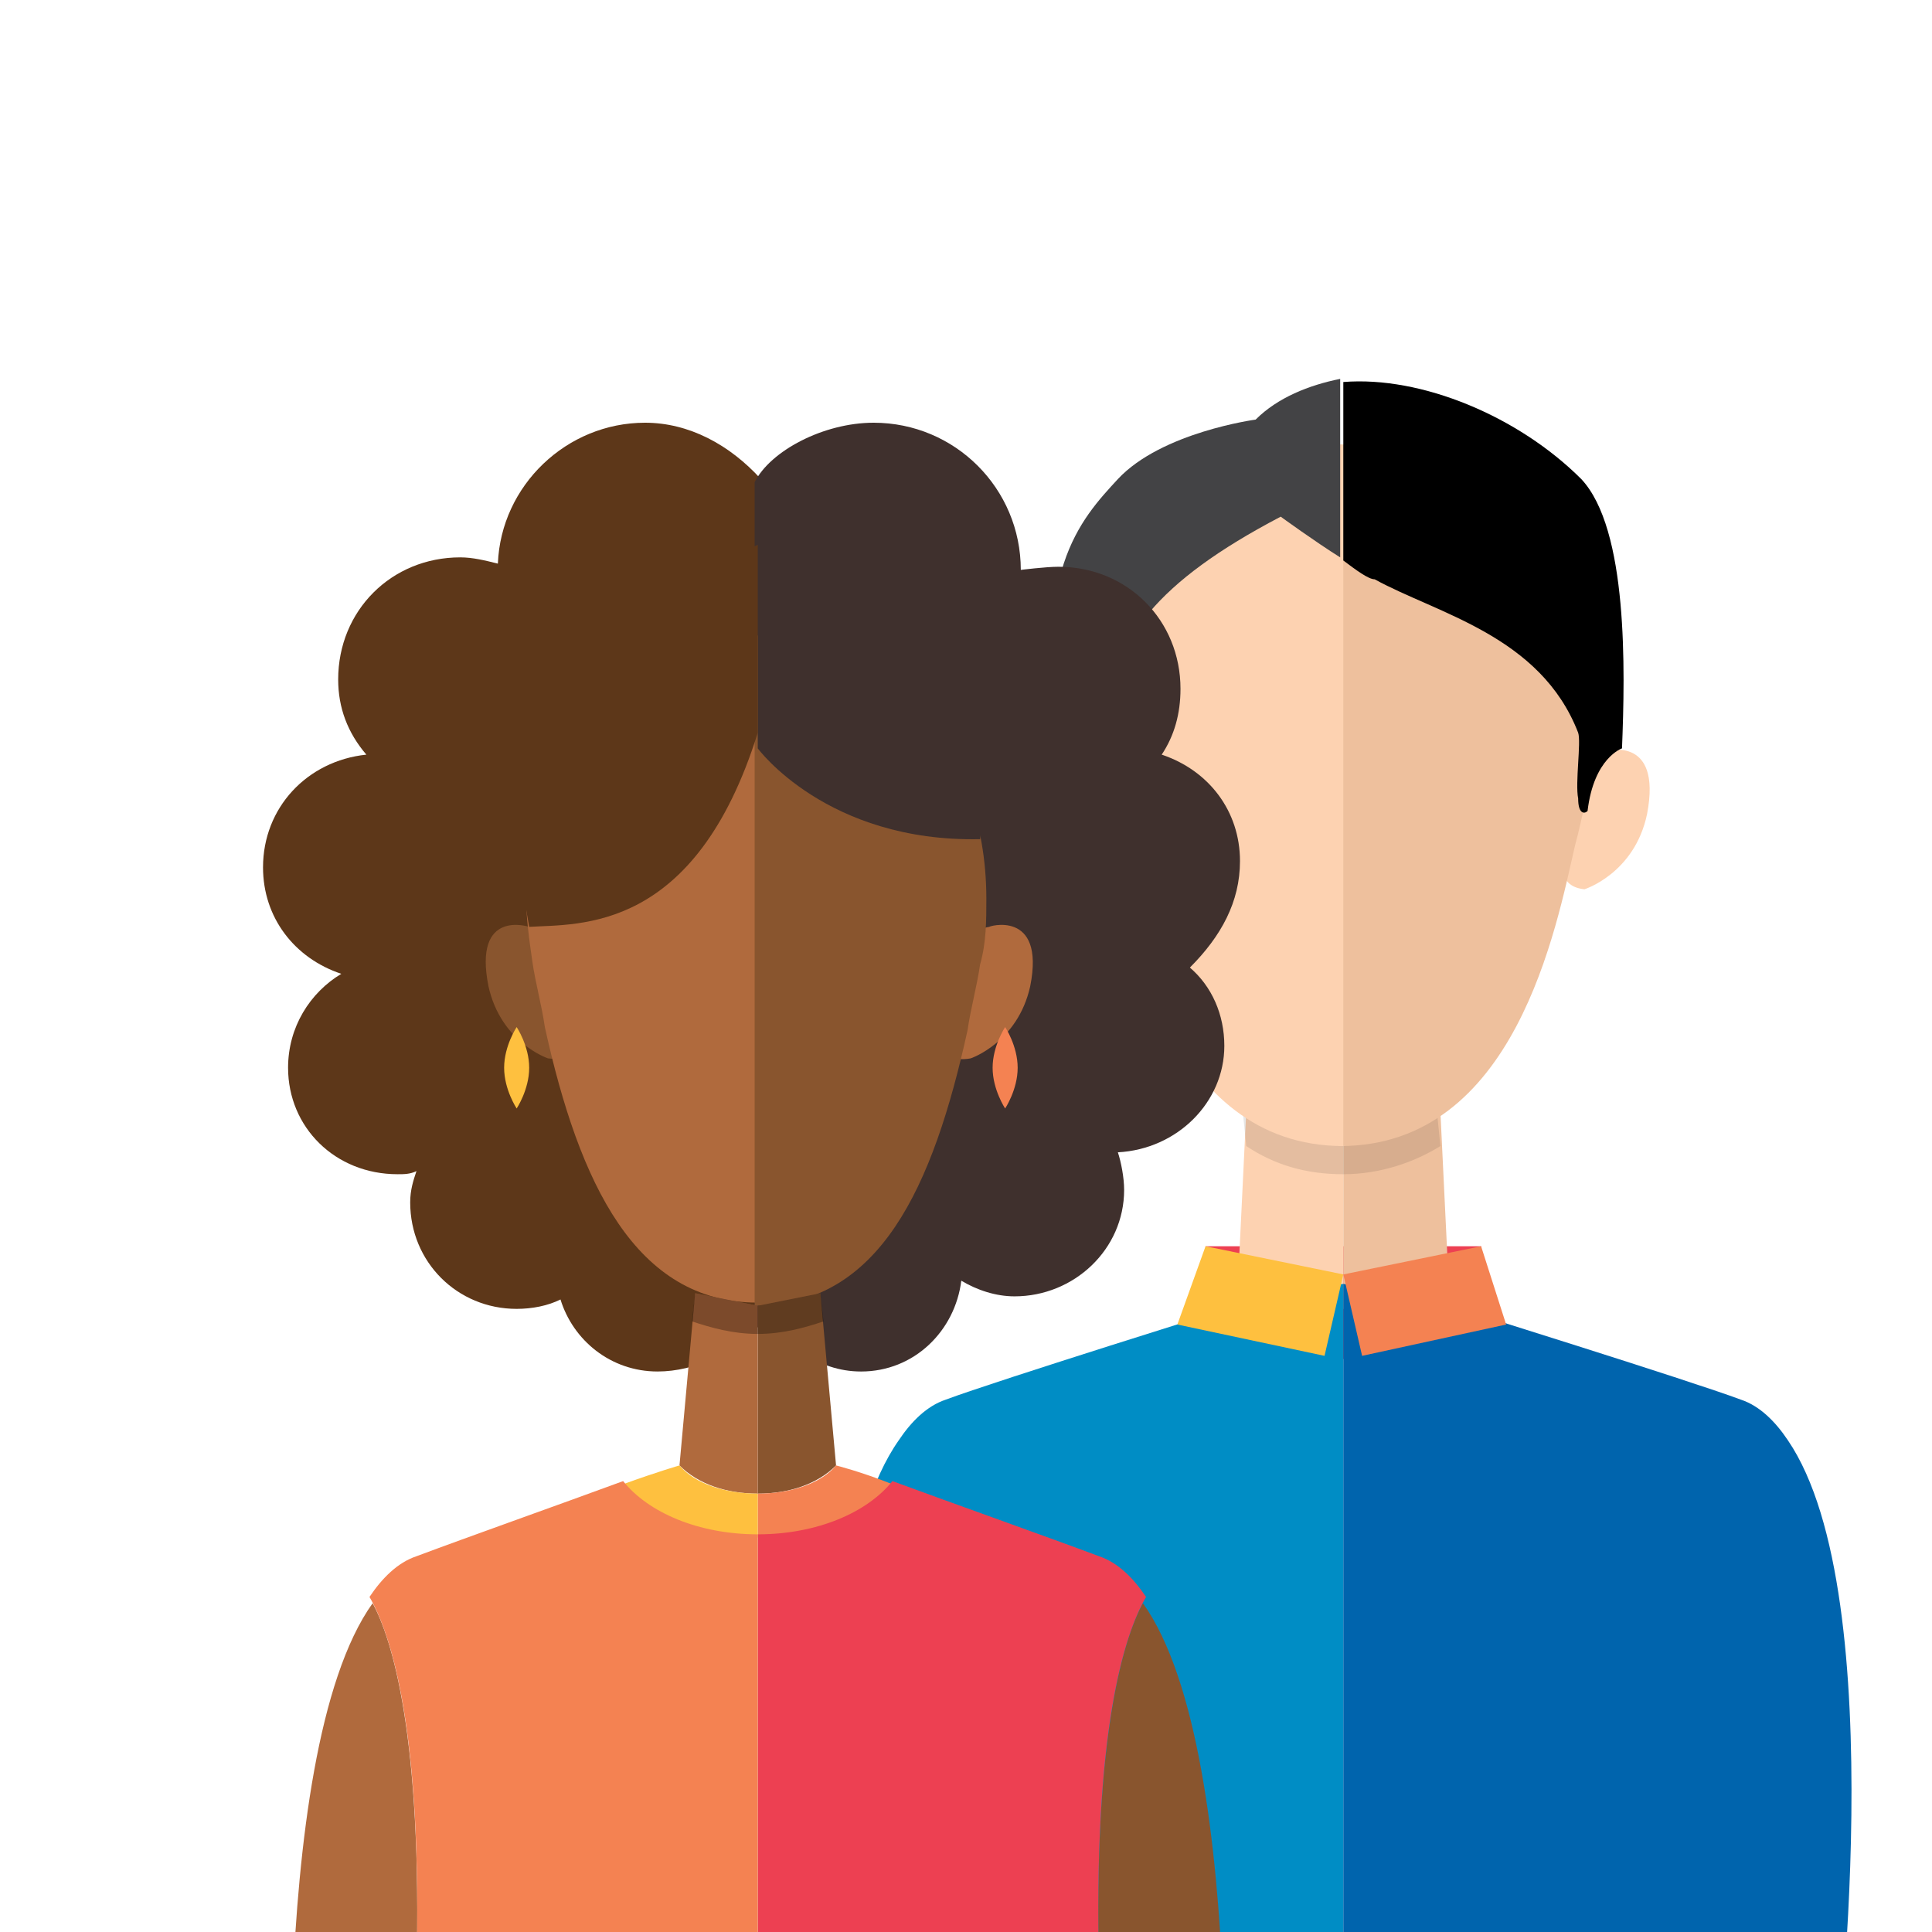 <?xml version="1.0" encoding="utf-8"?>
<!-- Generator: Adobe Illustrator 16.0.4, SVG Export Plug-In . SVG Version: 6.00 Build 0)  -->
<!DOCTYPE svg PUBLIC "-//W3C//DTD SVG 1.1//EN" "http://www.w3.org/Graphics/SVG/1.1/DTD/svg11.dtd">
<svg version="1.1" id="Layer_1" xmlns="http://www.w3.org/2000/svg" xmlns:xlink="http://www.w3.org/1999/xlink" x="0px" y="0px"
	 width="61.7px" height="61.7px" viewBox="0 0 61.7 61.7" enable-background="new 0 0 61.7 61.7" xml:space="preserve">
<g>
	<defs>
		<rect id="SVGID_1_" y="0" width="61.7" height="61.7"/>
	</defs>
	<clipPath id="SVGID_2_">
		<use xlink:href="#SVGID_1_"  overflow="visible"/>
	</clipPath>
	<g clip-path="url(#SVGID_2_)">
		<g>
			<g>
				<rect x="38.5" y="39.8" fill="#ED4052" width="8.8" height="3.6"/>
				<g>
					<polygon fill="#EEC09D" points="46.3,41.7 42.9,41.8 42.9,36.6 46,35.5 					"/>
					<polygon fill="#FDD2B1" points="39.5,41.7 42.9,41.8 42.9,36.6 39.8,35.5 					"/>
				</g>
				<g>
					<path fill="#008DC5" d="M27.2,66.2l4.9,1.6l0.1,0L42.9,72V41l-3.4,0.7c0,0-7.7,2.4-9.3,3c-0.6,0.2-1.1,0.7-1.5,1.3
						C25.2,51,27.2,66.2,27.2,66.2z"/>
					<path fill="#0064AD" d="M58.6,66.2l-4.9,1.6l-0.1,0L42.9,72V41l3.4,0.7c0,0,7.7,2.4,9.3,3c0.6,0.2,1.1,0.7,1.5,1.3
						C60.5,51,58.6,66.2,58.6,66.2z"/>
				</g>
				<g>
					<polygon fill="#FEC03F" points="37.6,42.3 42.3,43.3 42.9,40.7 38.5,39.8 					"/>
					<polygon fill="#F48252" points="48.1,42.3 43.5,43.3 42.9,40.7 47.3,39.8 					"/>
				</g>
				<g>
					<g>
						<path fill="#FDD2B1" d="M52.6,26c-0.4,1.9-2,2.4-2,2.4c-1.9-0.2,0.6-3.7,0.6-4.4C51.2,24,53.1,23.4,52.6,26z"/>
						<path fill="#EEC09D" d="M33.2,26c0.4,1.9,2,2.4,2,2.4c1.9-0.2-0.6-3.7-0.6-4.4C34.5,24,32.6,23.4,33.2,26z"/>
					</g>
					<path opacity="0.1" d="M39.8,36.6c0.9,0.6,1.9,0.9,3.1,0.9c1.2,0,2.3-0.4,3.1-0.9l-0.1-1l-3.1,1l-3.1-1L39.8,36.6z"/>
					<g>
						<path fill="#EEC09D" d="M51.1,22.8c0,0.7-0.6,3.5-0.8,4.2c-0.6,2.6-1.9,9.6-7.5,9.6V14.2C47,14.2,51.1,17.6,51.1,22.8z"/>
						<path fill="#FDD2B1" d="M34.6,22.8c0,0.7,0.6,3.5,0.8,4.2c0.6,2.6,1.9,9.6,7.5,9.6V14.2C38.8,14.2,34.7,17.6,34.6,22.8z"/>
					</g>
					<g>
						<path fill="#434345" d="M40.1,13.4c0,0-3,0.4-4.4,1.9c-1.2,1.3-2.8,3-1.8,8.6c0,0,0.9,0.7,1.2,1.9c0,0.1,0.3,0.4,0.3-0.1
							c0-0.6-0.2-2.3-0.2-2.7c0.4-2.6,1.7-4.4,5.7-6.5c0,0,1.1,0.8,1.9,1.3v-5.7C41.8,12.3,40.8,12.7,40.1,13.4z"/>
						<path d="M50.5,15.3c-2-2-5.1-3.3-7.6-3.1v5.7c0.4,0.3,0.8,0.6,1,0.6c2,1.1,5.3,1.8,6.5,4.9c0.1,0.3-0.1,1.6,0,2.1
							c0,0.5,0.2,0.5,0.3,0.4c0.2-1.7,1.1-2,1.1-2C51.9,21.4,52,16.9,50.5,15.3z"/>
					</g>
				</g>
			</g>
			<g>
				<g>
					<path fill="#5D3719" d="M20.6,13.5c-2.5,0-4.6,2-4.7,4.5c-0.4-0.1-0.8-0.2-1.2-0.2c-2.2,0-3.9,1.7-3.9,3.9
						c0,0.9,0.3,1.7,0.9,2.4c-1.9,0.2-3.3,1.7-3.3,3.6c0,1.6,1,2.9,2.5,3.4c-1,0.6-1.7,1.7-1.7,3c0,1.9,1.5,3.4,3.5,3.4
						c0.2,0,0.4,0,0.6-0.1c-0.1,0.3-0.2,0.6-0.2,1c0,1.9,1.5,3.4,3.4,3.4c0.5,0,1-0.1,1.4-0.3c0.4,1.3,1.6,2.3,3.1,2.3
						c1.2,0,2.5-0.6,3.3-1.6V15.3C23.3,14.2,22,13.5,20.6,13.5z"/>
					<path fill="#3F302D" d="M39.6,27.5c0-1.6-1-2.9-2.5-3.4c0.4-0.6,0.6-1.3,0.6-2.1c0-2.2-1.7-3.9-3.9-3.9c-0.4,0-1.2,0.1-1.2,0.1
						c0-2.6-2.1-4.7-4.7-4.7c-1.6,0-3.3,0.9-3.8,1.9c0,0,0,0,0,0v27.1c0.2-0.2,0.3-0.4,0.4-0.7c0.5,1.1,1.6,2,3,2
						c1.7,0,3-1.3,3.2-2.9c0.5,0.3,1.1,0.5,1.7,0.5c1.9,0,3.5-1.5,3.5-3.4c0-0.4-0.1-0.9-0.2-1.2c1.9-0.1,3.4-1.6,3.4-3.4
						c0-1-0.4-1.9-1.1-2.5C39,29.9,39.6,28.8,39.6,27.5z"/>
				</g>
				<g>
					<g>
						<path fill="#B06A3D" d="M32.9,31.5c-0.4,1.8-1.9,2.3-1.9,2.3c-2.2,0.4-1-4,0.6-4.2C31.5,29.6,33.4,29,32.9,31.5z"/>
						<path fill="#89552E" d="M17.5,33.8c0,0-1.5-0.5-1.9-2.3c-0.5-2.5,1.3-1.9,1.3-1.9C17.9,30,20.1,34.1,17.5,33.8z"/>
					</g>
					<g>
						<path fill="#F48252" d="M32.5,34.1c0,0.7-0.4,1.3-0.4,1.3s-0.4-0.6-0.4-1.3c0-0.7,0.4-1.3,0.4-1.3S32.5,33.4,32.5,34.1z"/>
						<path fill="#FEC03F" d="M16.9,34.1c0,0.7-0.4,1.3-0.4,1.3s-0.4-0.6-0.4-1.3c0-0.7,0.4-1.3,0.4-1.3S16.9,33.4,16.9,34.1z"/>
					</g>
				</g>
				<g>
					<path fill="#B06A3D" d="M24.2,20.3v21.3c-3.9,0-5.7-3.8-6.8-8.8c-0.1-0.7-0.3-1.4-0.4-2.1c-0.1-0.7-0.2-1.4-0.2-2.1
						C16.9,23.7,20.3,20.3,24.2,20.3z"/>
					<path fill="#89552E" d="M31.5,28.7c0,0.7,0,1.4-0.2,2.1c-0.1,0.7-0.3,1.4-0.4,2.1c-1.1,5-2.8,8.8-6.8,8.8V20.3
						C28.1,20.3,31.5,23.7,31.5,28.7z"/>
				</g>
				<g>
					<path fill="#89552E" d="M26.7,46.8c-0.6,0.6-1.5,0.9-2.5,0.9v-6l2-0.4L26.7,46.8z"/>
					<path fill="#F48252" d="M28.5,47.4c-0.7,1-2.4,1.7-4.3,1.7v-1.4c1,0,2-0.3,2.5-0.9C26.7,46.8,27.5,47,28.5,47.4z"/>
					<path fill="#89552E" d="M39,72.2l-3.9,1.6c0.1-2.3,0.1-6.2,0-10.8c-0.2-7.6,0.8-10.7,1.4-11.8C40,56.1,39,72.2,39,72.2z"/>
					<path fill="#ED4052" d="M35.1,62.9c0.1,4.6,0,8.6,0,10.8l-0.1,0L24.2,78v-29c1.9,0,3.5-0.7,4.3-1.7c1.9,0.7,5,1.8,6.6,2.4
						c0.6,0.2,1.1,0.7,1.5,1.3C35.9,52.2,34.9,55.3,35.1,62.9z"/>
				</g>
				<g>
					<path fill="#B06A3D" d="M21.7,46.8c0.6,0.6,1.5,0.9,2.5,0.9v-6l-2-0.4L21.7,46.8z"/>
					<path fill="#FEC03F" d="M19.9,47.4c0.7,1,2.4,1.7,4.3,1.7v-1.4c-1,0-2-0.3-2.5-0.9C21.7,46.8,21,47,19.9,47.4z"/>
					<path fill="#B06A3D" d="M9.4,72.2l3.9,1.6c-0.1-2.3-0.1-6.2,0-10.8c0.2-7.6-0.8-10.7-1.4-11.8C8.4,56.1,9.4,72.2,9.4,72.2z"/>
					<path fill="#F48252" d="M13.3,62.9c-0.1,4.6,0,8.6,0,10.8l0.1,0L24.2,78v-29c-1.9,0-3.5-0.7-4.3-1.7c-1.9,0.7-5,1.8-6.6,2.4
						c-0.6,0.2-1.1,0.7-1.5,1.3C12.5,52.2,13.5,55.3,13.3,62.9z"/>
				</g>
				<path opacity="0.3" d="M24.2,42.6c0.8,0,1.5-0.2,2.1-0.4l-0.1-0.9l-2,0.4l-2-0.4l-0.1,0.9C22.7,42.4,23.4,42.6,24.2,42.6z"/>
				<path fill="#3F302D" d="M24.2,18.3v5.6c0,0,2.2,3,7.1,2.9C32.2,20.8,25.6,18.3,24.2,18.3z"/>
				<path fill="#5D3719" d="M16.9,29.6c1.6-0.1,5.3,0.2,7.3-6.2v-6c0,0-5.5,2.4-6.8,3.9C16,22.9,16,24.6,16.9,29.6z"/>
			</g>
		</g>
	</g>
</g>
</svg>

